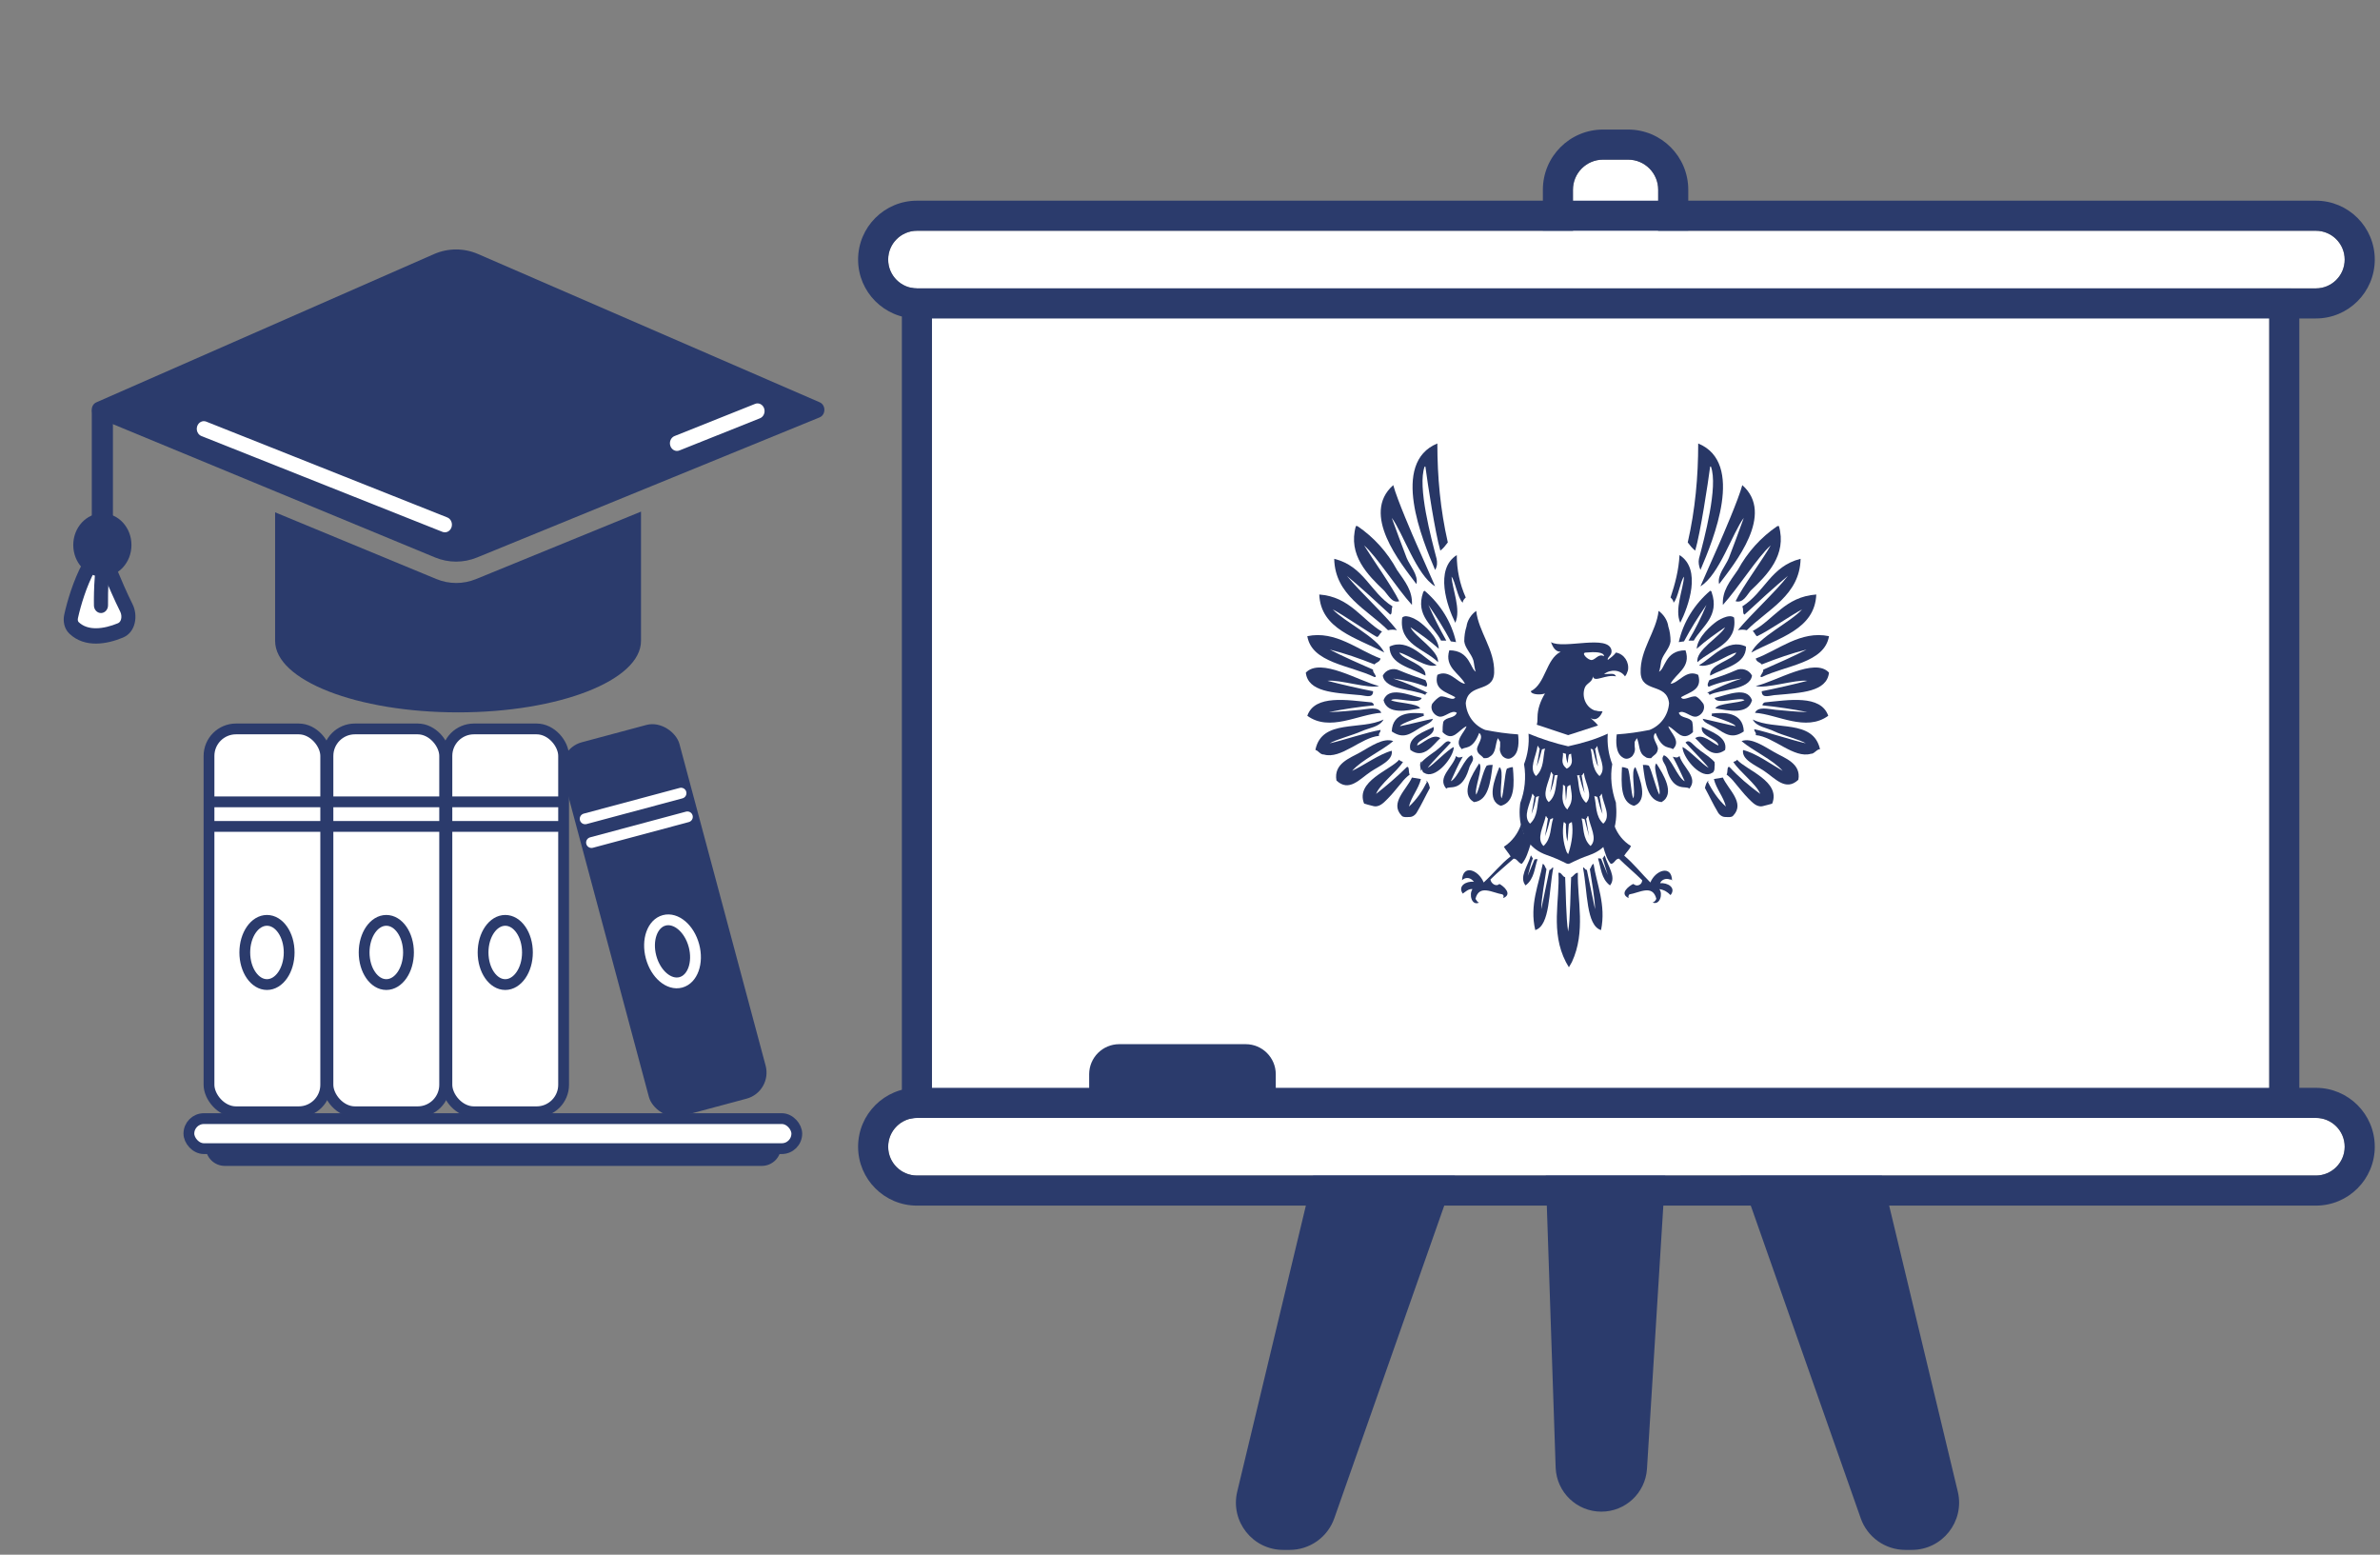 <svg width="441" height="288" viewBox="0 0 441 288" fill="none" xmlns="http://www.w3.org/2000/svg">
<rect x="0" y="0" width="441" height="288" fill="#808080" stroke="none"/>
<path fill-rule="evenodd" clip-rule="evenodd" d="M118.775 94.775L88.211 107.271C85.831 108.245 83.207 108.239 80.83 107.256L50.976 94.908L50.976 118.653C50.976 118.675 50.976 118.697 50.976 118.72C50.976 126.035 66.153 131.965 84.875 131.965C103.597 131.965 118.775 126.035 118.775 118.72C118.775 118.712 118.775 118.705 118.775 118.697C118.775 118.683 118.775 118.668 118.775 118.653V94.775Z" fill="#2B3B6C"/>
<path d="M23.42 112.62C22.4 110.581 21.246 107.933 20.27 105.578C19.51 103.745 17.347 103.341 16.416 105.078C14.786 108.121 13.711 111.751 13.177 114.17C13.007 114.938 13.156 115.771 13.699 116.296C15.999 118.523 19.55 117.927 22.308 116.788C23.788 116.177 24.177 114.133 23.42 112.62Z" fill="white"/>
<path fill-rule="evenodd" clip-rule="evenodd" d="M18.229 105.397C18.52 105.441 18.878 105.675 19.08 106.163C20.061 108.528 21.23 111.215 22.273 113.3C22.494 113.741 22.542 114.258 22.44 114.68C22.342 115.084 22.131 115.34 21.845 115.458C20.554 115.991 19.136 116.371 17.821 116.382C16.515 116.394 15.404 116.044 14.566 115.234C14.473 115.143 14.358 114.9 14.446 114.502C14.964 112.16 16.001 108.675 17.544 105.795C17.731 105.446 17.977 105.36 18.229 105.397ZM18.585 102.58C17.333 102.392 16.032 102.973 15.288 104.362L16.416 105.078M18.585 102.58C19.799 102.763 20.902 103.647 21.46 104.993ZM15.288 104.362C13.571 107.566 12.459 111.341 11.907 113.837C11.655 114.976 11.84 116.399 12.831 117.359C14.294 118.775 16.108 119.241 17.842 119.226C19.567 119.211 21.304 118.723 22.771 118.117C25.222 117.105 25.573 113.953 24.567 111.94C23.57 109.948 22.432 107.337 21.46 104.993" fill="#2B3B6C"/>
<path fill-rule="evenodd" clip-rule="evenodd" d="M20.564 101.819C20.006 101.321 19.183 101.411 18.727 102.019C18.279 102.615 18.049 103.49 17.904 104.219C17.745 105.023 17.636 105.963 17.56 106.908C17.409 108.803 17.383 110.853 17.405 112.169C17.418 112.954 18.013 113.579 18.734 113.565C19.455 113.55 20.029 112.902 20.016 112.117C19.995 110.871 20.02 108.924 20.162 107.155C20.233 106.268 20.331 105.459 20.457 104.818C20.521 104.498 20.587 104.245 20.65 104.058C20.711 103.88 20.751 103.816 20.75 103.816C20.75 103.816 20.75 103.817 20.748 103.819C21.204 103.212 21.122 102.316 20.564 101.819Z" fill="#2B3B6C"/>
<path fill-rule="evenodd" clip-rule="evenodd" d="M18.967 74.372C17.885 74.372 17.008 75.327 17.008 76.505V100.124C17.008 101.302 17.885 102.257 18.967 102.257C20.049 102.257 20.926 101.302 20.926 100.124V76.505C20.926 75.327 20.049 74.372 18.967 74.372Z" fill="#2B3B6C"/>
<path d="M13.576 100.963C13.576 104.205 15.99 106.833 18.967 106.833C21.944 106.833 24.358 104.205 24.358 100.963C24.358 97.721 21.944 95.093 18.967 95.093C15.99 95.093 13.576 97.721 13.576 100.963Z" fill="#2B3B6C"/>
<path d="M88.593 47.064L151.885 74.525C153.054 75.033 153.038 76.842 151.859 77.324L88.386 103.275C85.874 104.302 83.104 104.296 80.596 103.259L17.887 77.322C16.715 76.837 16.698 75.038 17.861 74.528L80.39 47.081C83.02 45.927 85.958 45.921 88.593 47.064Z" fill="#2B3B6C"/>
<path fill-rule="evenodd" clip-rule="evenodd" d="M36.542 78.953C36.295 79.691 36.644 80.507 37.321 80.776L81.987 98.526C82.664 98.795 83.414 98.415 83.661 97.678C83.908 96.94 83.56 96.124 82.882 95.855L38.216 78.105C37.539 77.836 36.789 78.216 36.542 78.953Z" fill="white"/>
<path fill-rule="evenodd" clip-rule="evenodd" d="M141.592 75.661C141.344 74.924 140.594 74.545 139.917 74.816L124.989 80.778C124.312 81.049 123.964 81.866 124.213 82.603C124.461 83.34 125.211 83.719 125.888 83.448L140.816 77.486C141.493 77.215 141.841 76.398 141.592 75.661Z" fill="white"/>
<path d="M38.099 212.42H144.717V212.42C144.717 214.387 143.122 215.982 141.154 215.982H41.661C39.694 215.982 38.099 214.387 38.099 212.42V212.42Z" fill="#2B3B6C"/>
<rect x="35" y="207.222" width="112.641" height="5.562" rx="2.781" fill="white" stroke="#2B3B6C" stroke-width="2"/>
<rect x="38.727" y="135.033" width="21.626" height="70.921" rx="5" fill="white" stroke="#2B3B6C" stroke-width="2" stroke-linecap="round" stroke-linejoin="round"/>
<rect x="60.767" y="135.033" width="21.626" height="70.921" rx="5" fill="white" stroke="#2B3B6C" stroke-width="2" stroke-linecap="round" stroke-linejoin="round"/>
<ellipse cx="49.469" cy="176.442" rx="4.111" ry="5.947" stroke="#2B3B6C" stroke-width="2"/>
<ellipse cx="71.581" cy="176.442" rx="4.111" ry="5.947" stroke="#2B3B6C" stroke-width="2"/>
<path d="M39.149 148.541H59.615" stroke="#2B3B6C" stroke-width="2" stroke-linecap="round" stroke-linejoin="round"/>
<path d="M39.149 153.089H59.615" stroke="#2B3B6C" stroke-width="2" stroke-linecap="round" stroke-linejoin="round"/>
<path d="M61.347 148.541H81.814" stroke="#2B3B6C" stroke-width="2" stroke-linecap="round" stroke-linejoin="round"/>
<path d="M61.347 153.089H81.814" stroke="#2B3B6C" stroke-width="2" stroke-linecap="round" stroke-linejoin="round"/>
<rect x="82.808" y="135.033" width="21.626" height="70.921" rx="5" fill="white" stroke="#2B3B6C" stroke-width="2" stroke-linecap="round" stroke-linejoin="round"/>
<ellipse cx="93.621" cy="176.442" rx="4.111" ry="5.947" stroke="#2B3B6C" stroke-width="2"/>
<path d="M82.969 148.541H103.435" stroke="#2B3B6C" stroke-width="2" stroke-linecap="round" stroke-linejoin="round"/>
<path d="M82.967 153.089H103.434" stroke="#2B3B6C" stroke-width="2" stroke-linecap="round" stroke-linejoin="round"/>
<rect x="102.979" y="138.795" width="22.391" height="71.676" rx="5" transform="rotate(-15 102.979 138.795)" fill="#2B3B6C"/>
<ellipse cx="124.612" cy="176.238" rx="4.111" ry="5.947" transform="rotate(-15 124.612 176.238)" fill="#2B3B6C" stroke="white" stroke-width="2"/>
<path d="M108.426 151.689L126.193 146.929" stroke="white" stroke-width="2" stroke-linecap="round" stroke-linejoin="round"/>
<path d="M109.603 156.082L127.37 151.321" stroke="white" stroke-width="2" stroke-linecap="round" stroke-linejoin="round"/>
<path d="M291.459 35.147C291.459 32.069 293.954 29.573 297.032 29.573H301.68C304.758 29.573 307.253 32.069 307.253 35.147V81.626C307.253 84.704 304.758 87.2 301.68 87.2H297.032C293.954 87.2 291.459 84.704 291.459 81.626V35.147Z" fill="white"/>
<path fill-rule="evenodd" clip-rule="evenodd" d="M297.032 24H301.68C307.836 24 312.826 28.991 312.826 35.147V81.626C312.826 87.783 307.836 92.773 301.68 92.773H297.032C290.876 92.773 285.886 87.783 285.886 81.626V35.147C285.886 28.991 290.876 24 297.032 24ZM297.032 29.573C293.954 29.573 291.459 32.069 291.459 35.147V81.626C291.459 84.704 293.954 87.2 297.032 87.2H301.68C304.758 87.2 307.253 84.704 307.253 81.626V35.147C307.253 32.069 304.758 29.573 301.68 29.573H297.032Z" fill="#2B3B6C"/>
<path d="M336.002 164.818L362.782 276.374C364.058 281.866 359.888 287.116 354.249 287.116H353.048C349.327 287.116 346.012 284.765 344.781 281.252L305.543 169.697C303.547 164.001 307.775 158.04 313.81 158.04H327.469C331.543 158.04 335.08 160.849 336.002 164.818Z" fill="#2B3B6C"/>
<path d="M256.018 164.818L229.237 276.374C227.962 281.866 232.132 287.116 237.77 287.116H238.971C242.693 287.116 246.008 284.765 247.239 281.252L286.477 169.697C288.472 164.001 284.245 158.04 278.209 158.04H264.551C260.476 158.04 256.94 160.849 256.018 164.818Z" fill="#2B3B6C"/>
<path d="M284.535 161.727L288.256 271.939C288.46 276.466 292.189 280.031 296.72 280.031C301.179 280.031 304.874 276.576 305.174 272.128L312.019 161.974C312.449 155.591 307.388 150.178 300.991 150.178H295.577C289.278 150.178 284.253 155.434 284.535 161.727Z" fill="#2B3B6C"/>
<path d="M172.684 58.993C172.684 55.915 175.179 53.42 178.258 53.42H414.905C417.983 53.42 420.478 55.915 420.478 58.993V201.517C420.478 204.595 417.983 207.091 414.905 207.091H178.258C175.179 207.091 172.684 204.595 172.684 201.517V58.993Z" fill="white"/>
<path fill-rule="evenodd" clip-rule="evenodd" d="M178.258 47.847H414.905C421.061 47.847 426.051 52.837 426.051 58.993V201.517C426.051 207.673 421.061 212.664 414.905 212.664H178.258C172.101 212.664 167.111 207.673 167.111 201.517V58.993C167.111 52.837 172.101 47.847 178.258 47.847ZM178.258 53.42C175.18 53.42 172.684 55.915 172.684 58.993V201.517C172.684 204.595 175.18 207.091 178.258 207.091H414.905C417.983 207.091 420.478 204.595 420.478 201.517V58.993C420.478 55.915 417.983 53.42 414.905 53.42H178.258Z" fill="#2B3B6C"/>
<path d="M201.817 199.004C201.817 195.926 204.312 193.431 207.39 193.431H230.82C233.898 193.431 236.393 195.926 236.393 199.004V201.517C236.393 204.595 233.898 207.09 230.82 207.09H207.39C204.312 207.09 201.817 204.595 201.817 201.517V199.004Z" fill="#2B3B6C"/>
<path d="M164.573 48.086C164.573 45.139 166.962 42.75 169.909 42.75H429.122C432.068 42.75 434.457 45.139 434.457 48.086V48.086C434.457 51.033 432.068 53.422 429.122 53.422H169.909C166.962 53.422 164.573 51.033 164.573 48.086V48.086Z" fill="white"/>
<path fill-rule="evenodd" clip-rule="evenodd" d="M169.909 37.177H429.122C435.146 37.177 440.031 42.061 440.031 48.086C440.031 54.111 435.146 58.995 429.122 58.995H169.909C163.884 58.995 159 54.111 159 48.086C159 42.061 163.884 37.177 169.909 37.177ZM169.909 42.75C166.962 42.75 164.573 45.139 164.573 48.086C164.573 51.033 166.962 53.422 169.909 53.422H429.122C432.068 53.422 434.457 51.033 434.457 48.086C434.457 45.139 432.068 42.75 429.122 42.75H169.909Z" fill="#2B3B6C"/>
<path d="M164.573 212.429C164.573 209.482 166.962 207.093 169.909 207.093H429.122C432.068 207.093 434.457 209.482 434.457 212.429V212.429C434.457 215.375 432.068 217.764 429.122 217.764H169.909C166.962 217.764 164.573 215.375 164.573 212.429V212.429Z" fill="white"/>
<path fill-rule="evenodd" clip-rule="evenodd" d="M169.909 201.52H429.122C435.146 201.52 440.031 206.404 440.031 212.429C440.031 218.454 435.146 223.338 429.122 223.338H169.909C163.884 223.338 159 218.454 159 212.429C159 206.404 163.884 201.52 169.909 201.52ZM169.909 207.093C166.962 207.093 164.573 209.482 164.573 212.429C164.573 215.376 166.962 217.764 169.909 217.764H429.122C432.068 217.764 434.457 215.376 434.457 212.429C434.457 209.482 432.068 207.093 429.122 207.093H169.909Z" fill="#2B3B6C"/>
<g clip-path="url(#clip0)">
<path fill-rule="evenodd" clip-rule="evenodd" d="M264.117 86.425C264.533 89.596 265.918 98.693 266.887 102.001C267.441 101.587 267.857 101.036 268.272 100.484C266.887 94.42 266.333 88.355 266.333 82.152C257.608 85.736 263.563 100.071 265.918 105.584C266.333 104.895 266.333 104.206 266.195 103.517C265.225 99.795 262.594 90.147 263.979 86.425" fill="#283766"/>
<path fill-rule="evenodd" clip-rule="evenodd" d="M259.27 111.371C258.024 108.752 254.285 103.514 252.761 101.033C255.116 103.1 258.855 109.027 261.625 112.06C261.763 109.441 260.378 107.787 258.855 105.581C257.054 102.273 254.562 99.517 251.515 97.449H251.238C249.714 102.825 253.454 106.546 256.5 109.441C257.331 110.406 258.024 111.784 259.27 111.371Z" fill="#283766"/>
<path fill-rule="evenodd" clip-rule="evenodd" d="M269.934 102.827C265.779 105.446 268.134 112.338 269.657 115.37C270.765 112.889 269.103 109.168 268.965 106.824C269.657 107.651 270.073 110.822 271.042 111.649C271.042 111.235 271.319 110.959 271.596 110.684C270.488 108.203 269.934 105.584 269.934 102.827Z" fill="#283766"/>
<path fill-rule="evenodd" clip-rule="evenodd" d="M249.576 106.687C251.792 108.479 255.531 111.925 257.608 113.854C258.024 113.716 257.747 112.889 258.024 112.338C253.869 109.719 252.761 104.895 247.222 103.517C247.36 110.271 253.315 112.889 257.193 116.749C257.747 116.611 258.301 116.611 258.855 116.749C256.5 113.716 252.069 109.719 249.576 106.687Z" fill="#283766"/>
<path fill-rule="evenodd" clip-rule="evenodd" d="M244.452 110.131C244.729 116.609 251.376 118.125 256.5 120.882C255.116 117.987 249.16 115.231 246.945 112.888C249.022 113.99 253.177 116.885 255.116 117.987C255.531 117.987 255.531 117.436 256.085 117.023C252.346 114.817 250.13 110.544 244.452 110.131Z" fill="#283766"/>
<path fill-rule="evenodd" clip-rule="evenodd" d="M257.47 119.781C257.47 123.089 261.348 123.64 264.118 125.156C264.395 123.089 259.963 122.262 259.27 120.883C261.071 121.297 264.395 123.916 266.195 123.226C263.841 121.986 260.932 118.127 257.47 119.781Z" fill="#283766"/>
<path fill-rule="evenodd" clip-rule="evenodd" d="M242.236 117.85C243.067 122.812 250.13 123.225 254.7 125.43C255.393 125.43 254.285 124.603 254.423 124.052C252.207 123.087 248.468 121.433 246.391 120.331C249.161 121.02 251.93 121.985 254.7 123.087C254.977 122.674 255.67 122.674 255.808 121.985C251.653 120.468 247.499 116.747 242.236 117.85Z" fill="#283766"/>
<path fill-rule="evenodd" clip-rule="evenodd" d="M259.27 124.189C258.162 123.638 256.777 124.052 256.224 125.154C256.639 127.911 262.04 127.635 264.118 128.738C264.118 128.6 264.256 128.324 264.533 128.324C262.456 127.36 260.378 126.395 258.162 125.706C260.24 125.981 262.179 126.395 264.256 127.222C264.671 126.946 264.256 126.257 264.118 125.981C262.456 125.43 260.932 124.879 259.27 124.189Z" fill="#283766"/>
<path fill-rule="evenodd" clip-rule="evenodd" d="M241.959 124.604C242.374 128.188 247.083 128.325 251.653 128.739C252.761 128.739 254.423 129.566 254.423 128.05C252.207 127.636 248.053 126.671 245.975 126.12C248.191 125.844 253.592 127.636 255.531 127.085C251.93 126.258 244.729 121.709 241.959 124.604Z" fill="#283766"/>
<path fill-rule="evenodd" clip-rule="evenodd" d="M256.362 129.704C257.055 132.46 260.794 131.633 263.148 131.22C262.733 130.255 258.716 130.255 257.747 129.704C258.578 129.014 263.01 130.668 263.425 129.29C260.932 128.739 257.331 127.085 256.362 129.704Z" fill="#283766"/>
<path fill-rule="evenodd" clip-rule="evenodd" d="M242.236 132.597C246.391 135.63 251.653 132.322 255.947 132.046C255.393 130.806 253.454 131.357 252.069 131.495C250.684 131.633 247.637 131.908 246.252 131.908C249.022 131.357 251.792 130.943 254.562 130.668C254.562 130.392 254.423 130.254 254.146 130.116C249.714 129.703 243.621 128.6 242.236 132.597Z" fill="#283766"/>
<path fill-rule="evenodd" clip-rule="evenodd" d="M257.885 135.495C260.101 137.011 261.348 135.908 263.148 134.806C264.117 134.254 265.364 133.841 265.502 133.152C264.117 133.427 260.794 134.254 259.409 134.53C259.547 133.979 263.148 132.876 263.84 132.6C263.84 132.325 263.702 132.325 263.84 132.187C261.486 131.911 258.024 131.911 257.885 135.495Z" fill="#283766"/>
<path fill-rule="evenodd" clip-rule="evenodd" d="M250.545 142.799C252.346 140.732 256.085 139.078 258.162 137.286C256.362 136.597 254.008 138.251 252.069 139.353C250.13 140.456 247.083 141.421 247.637 144.591C249.991 146.796 251.93 144.315 254.008 142.937C255.67 141.834 258.162 140.87 257.885 139.078C255.67 139.629 252.623 141.834 250.545 142.799Z" fill="#283766"/>
<path fill-rule="evenodd" clip-rule="evenodd" d="M276.582 141.697C276.166 141.697 275.889 141.697 275.474 141.834C274.781 142.799 274.089 146.245 273.535 147.21C273.119 146.107 274.92 142.11 274.089 141.421C272.842 143.351 270.488 147.072 273.119 148.588C275.751 148.313 276.166 145.005 276.582 141.697Z" fill="#283766"/>
<path fill-rule="evenodd" clip-rule="evenodd" d="M280.321 142.11C279.906 142.11 279.629 142.248 279.213 142.386C278.798 143.351 278.659 146.797 278.244 147.899C277.69 146.935 278.798 142.662 277.828 142.11C276.997 144.178 275.335 148.313 278.105 149.278C280.736 148.589 280.598 145.281 280.321 142.11Z" fill="#283766"/>
<path fill-rule="evenodd" clip-rule="evenodd" d="M254.977 147.072C255.67 145.28 258.855 142.937 259.963 141.145C259.686 141.007 259.409 141.007 259.27 140.731C257.608 142.661 251.099 144.729 252.761 148.864C253.177 149.002 253.731 149.139 254.285 149.277C255.531 149.691 256.362 148.726 257.193 147.899C258.024 147.072 258.855 145.969 259.686 145.004C260.101 144.453 260.655 143.902 261.209 143.488C260.932 143.075 261.209 141.834 260.655 142.11C258.855 143.902 256.916 145.556 254.977 147.072Z" fill="#283766"/>
<path fill-rule="evenodd" clip-rule="evenodd" d="M263.425 141.007C262.871 141.42 263.287 142.385 263.287 142.799C263.84 142.385 263.425 141.558 263.425 141.007Z" fill="#283766"/>
<path fill-rule="evenodd" clip-rule="evenodd" d="M264.395 144.866C263.564 146.52 262.456 148.174 261.071 149.415C261.486 147.623 262.871 146.107 263.287 144.315L261.625 144.039C260.655 146.244 257.47 148.725 259.686 151.069C259.963 151.482 260.794 151.344 261.209 151.344C261.763 151.344 262.317 150.931 262.594 150.379C263.425 149.001 264.118 147.485 264.948 145.969C264.81 145.417 264.671 144.866 264.256 144.59" fill="#283766"/>
<path fill-rule="evenodd" clip-rule="evenodd" d="M258.162 89.869C252.069 95.245 259.547 104.342 262.456 108.201C262.871 106.547 261.209 104.755 260.655 103.377C260.101 101.999 258.439 97.45 257.885 95.934C259.963 98.691 262.456 106.547 265.918 108.615C264.81 106.134 263.702 103.515 262.456 100.758C261.902 99.518 258.855 92.488 258.162 89.869Z" fill="#283766"/>
<path fill-rule="evenodd" clip-rule="evenodd" d="M261.348 116.195C263.148 117.435 264.948 118.676 266.61 120.192C266.472 117.987 263.84 115.781 262.871 115.092C262.871 115.092 260.655 113.576 259.824 114.403C259.132 119.365 263.979 120.192 266.472 122.673C266.61 120.468 262.179 117.987 261.348 116.195Z" fill="#283766"/>
<path fill-rule="evenodd" clip-rule="evenodd" d="M261.348 138.94C263.84 140.732 265.502 137.975 266.887 136.735C265.502 135.77 263.702 137.699 262.594 138.113C262.594 136.872 266.056 136.459 265.641 134.667C264.117 135.494 260.655 136.459 261.348 138.94Z" fill="#283766"/>
<path fill-rule="evenodd" clip-rule="evenodd" d="M272.15 142.524C272.427 141.284 273.396 140.87 272.704 139.905C271.319 140.319 270.211 144.04 268.826 144.73C269.519 143.213 270.211 141.559 271.042 140.181C270.488 140.319 270.211 140.457 269.796 140.043C269.242 142.111 266.195 144.04 267.995 146.108C268.411 145.419 270.765 146.935 272.15 142.524Z" fill="#283766"/>
<path fill-rule="evenodd" clip-rule="evenodd" d="M243.759 138.801C245.006 133.149 252.207 135.355 256.362 133.287C255.669 134.665 253.731 134.803 252.207 135.492C250.684 136.182 247.499 137.009 246.391 137.698C248.883 137.147 253.315 135.63 255.808 135.217C255.808 135.768 255.393 135.768 255.531 136.319C252.207 136.595 248.468 140.73 245.283 139.765H245.144C244.452 139.628 244.313 139.076 243.759 138.938" fill="#283766"/>
<path fill-rule="evenodd" clip-rule="evenodd" d="M266.056 139.076L266.887 138.386C267.58 137.835 268.134 136.87 268.826 137.559C267.995 138.524 265.364 141.143 264.533 142.246C265.641 141.694 268.134 138.938 269.38 138.386C269.38 140.178 266.333 144.038 264.256 143.349L263.702 143.073L263.564 142.797C263.425 142.246 263.425 141.832 263.425 141.281C263.425 140.867 266.056 139.076 266.056 139.076Z" fill="#283766"/>
<path fill-rule="evenodd" clip-rule="evenodd" d="M263.702 109.717C263.702 109.579 263.979 109.441 263.979 109.441C266.887 111.922 268.965 115.23 269.796 118.952L268.826 118.814C267.58 116.471 266.195 114.266 264.671 112.06C265.641 114.266 266.749 116.471 267.995 118.676H267.026C265.641 115.92 262.179 114.128 263.702 109.717Z" fill="#283766"/>
<path fill-rule="evenodd" clip-rule="evenodd" d="M266.887 129.015C267.995 128.877 269.242 129.98 269.657 129.153C267.995 128.188 265.641 127.775 266.333 125.018C268.549 123.915 270.073 126.534 271.458 126.672C270.488 124.742 267.58 123.64 268.549 120.469C272.427 120.469 272.427 124.053 273.535 124.467C273.258 124.467 273.119 122.537 272.981 122.261C272.565 121.021 271.458 120.056 271.319 118.815C271.319 117.85 271.458 116.886 271.735 116.059C271.873 114.956 272.565 113.853 273.535 113.164C273.95 117.023 276.997 120.332 276.859 124.604C276.72 128.464 272.012 126.396 271.596 130.256C271.735 132.461 273.119 134.391 275.197 135.218C277.274 135.631 279.213 135.907 281.29 136.045C281.429 137.147 281.567 139.491 280.183 140.318C279.629 140.731 278.936 140.593 278.382 140.042C277.967 139.491 277.828 138.939 277.967 138.25C277.967 137.974 277.967 137.699 277.967 137.423C277.828 137.147 277.69 137.01 277.551 136.734C276.997 137.974 277.274 139.491 276.028 140.18C275.751 140.455 275.335 140.455 274.92 140.455C274.366 139.766 273.812 139.766 273.673 138.801C273.673 137.974 275.058 136.596 274.089 135.769C272.842 139.077 271.319 138.25 270.904 138.801C269.242 137.285 271.458 135.631 271.735 134.529C270.211 135.218 269.242 137.561 267.303 135.631C267.303 134.942 267.303 134.391 267.441 133.702C267.995 132.737 269.519 133.15 269.934 132.048C268.965 131.358 267.718 133.012 266.61 132.737C265.641 132.461 264.948 131.358 265.364 130.393C265.779 129.842 266.333 129.291 266.887 129.015Z" fill="#283766"/>
<path fill-rule="evenodd" clip-rule="evenodd" d="M316.883 86.425C316.467 89.596 315.082 98.693 314.113 102.001C313.559 101.587 313.143 101.036 312.728 100.484C314.113 94.42 314.667 88.355 314.667 82.152C323.392 85.736 317.437 100.071 315.082 105.584C314.805 104.895 314.667 104.206 314.805 103.517C315.775 99.795 318.406 90.147 317.021 86.425" fill="#283766"/>
<path fill-rule="evenodd" clip-rule="evenodd" d="M321.591 111.371C322.838 108.752 326.716 103.514 328.1 101.033C325.746 103.1 322.007 109.027 319.237 112.06C319.099 109.441 320.483 107.787 322.007 105.581C323.807 102.273 326.3 99.517 329.347 97.449H329.624C331.147 102.825 327.408 106.546 324.361 109.441C323.669 110.268 322.976 111.784 321.591 111.371Z" fill="#283766"/>
<path fill-rule="evenodd" clip-rule="evenodd" d="M311.204 102.827C315.359 105.446 312.866 112.338 311.343 115.37C310.235 112.889 311.897 109.168 312.035 106.824C311.343 107.651 310.927 110.822 310.096 111.649C310.096 111.235 309.819 110.959 309.542 110.684C310.373 108.203 311.066 105.584 311.204 102.827Z" fill="#283766"/>
<path fill-rule="evenodd" clip-rule="evenodd" d="M331.285 106.687C329.07 108.479 325.33 111.925 323.253 113.854C322.838 113.716 323.115 112.889 322.838 112.338C326.992 109.719 328.1 104.895 333.64 103.517C333.501 110.271 327.546 112.889 323.668 116.749C323.115 116.611 322.561 116.611 322.007 116.749C324.499 113.716 328.931 109.719 331.285 106.687Z" fill="#283766"/>
<path fill-rule="evenodd" clip-rule="evenodd" d="M336.548 110.131C336.271 116.609 329.624 118.125 324.5 120.882C325.884 117.987 331.84 115.231 333.917 112.888C331.84 113.99 327.685 116.885 325.607 117.85C325.33 117.85 325.192 117.298 324.776 116.885C328.654 114.817 330.732 110.544 336.548 110.131Z" fill="#283766"/>
<path fill-rule="evenodd" clip-rule="evenodd" d="M323.53 119.781C323.53 123.089 319.652 123.64 316.883 125.156C316.606 123.089 321.176 122.262 321.73 120.883C319.929 121.297 316.606 123.916 314.805 123.226C317.16 121.986 320.068 118.127 323.53 119.781Z" fill="#283766"/>
<path fill-rule="evenodd" clip-rule="evenodd" d="M338.903 117.85C338.072 122.812 331.009 123.225 326.438 125.43C325.746 125.43 326.854 124.603 326.715 124.052C328.931 123.087 332.67 121.433 334.748 120.331C331.978 121.02 329.208 121.985 326.438 123.087C326.161 122.674 325.469 122.674 325.33 121.985C329.485 120.468 333.64 116.747 338.903 117.85Z" fill="#283766"/>
<path fill-rule="evenodd" clip-rule="evenodd" d="M282.675 164.024C281.429 162.508 283.091 160.44 283.645 158.51C283.783 158.373 283.783 158.924 284.06 158.924C283.645 159.889 283.368 161.267 283.091 162.232C283.506 161.267 283.922 160.164 284.337 159.2C284.614 159.2 284.753 159.062 284.891 159.2C284.337 160.716 284.337 162.783 282.675 164.024Z" fill="#283766"/>
<path fill-rule="evenodd" clip-rule="evenodd" d="M284.476 172.296C287.245 171.469 286.968 165.128 287.799 160.855C287.799 160.304 287.384 161.269 287.107 161.131C286.691 163.199 285.999 166.507 285.583 168.436C285.583 166.644 286.276 162.785 286.553 160.993C286.276 160.718 286.276 160.166 285.86 160.028C285.168 163.75 283.368 167.609 284.476 172.296Z" fill="#283766"/>
<path fill-rule="evenodd" clip-rule="evenodd" d="M298.325 164.024C299.571 162.508 297.909 160.44 297.355 158.51C297.217 158.373 297.217 158.924 296.94 158.924C297.217 159.751 297.632 161.267 297.909 162.094C297.494 161.129 297.078 160.027 296.663 159.062C296.386 159.062 296.247 158.924 296.109 159.062C296.663 160.716 296.663 162.783 298.325 164.024Z" fill="#283766"/>
<path fill-rule="evenodd" clip-rule="evenodd" d="M296.663 172.296C293.893 171.469 294.17 165.128 293.339 160.855C293.339 160.304 293.755 161.269 294.032 161.131C294.447 163.199 295.139 166.507 295.555 168.436C295.555 166.644 294.863 162.785 294.586 160.993C294.863 160.718 294.863 160.166 295.278 160.028C295.832 163.75 297.632 167.609 296.663 172.296Z" fill="#283766"/>
<path fill-rule="evenodd" clip-rule="evenodd" d="M321.591 124.189C322.699 123.638 324.084 124.052 324.638 125.154C324.223 127.911 318.821 127.635 316.744 128.738C316.744 128.6 316.606 128.324 316.329 128.324C318.406 127.36 320.483 126.395 322.699 125.706C320.622 125.981 318.544 126.395 316.606 127.222C316.19 126.946 316.606 126.257 316.744 125.981C318.406 125.43 320.068 124.879 321.591 124.189Z" fill="#283766"/>
<path fill-rule="evenodd" clip-rule="evenodd" d="M338.903 124.604C338.487 128.188 333.778 128.325 329.208 128.739C328.1 128.739 326.438 129.566 326.438 128.05C328.654 127.636 332.809 126.671 334.886 126.12C332.67 125.844 327.269 127.636 325.33 127.085C329.07 126.258 336.271 121.709 338.903 124.604Z" fill="#283766"/>
<path fill-rule="evenodd" clip-rule="evenodd" d="M324.638 129.704C323.946 132.46 320.206 131.633 317.852 131.22C318.267 130.255 322.284 130.255 323.253 129.704C322.422 129.014 317.99 130.668 317.714 129.29C320.068 128.739 323.669 127.085 324.638 129.704Z" fill="#283766"/>
<path fill-rule="evenodd" clip-rule="evenodd" d="M338.764 132.597C334.609 135.63 329.347 132.322 325.192 132.046C325.746 130.806 327.685 131.357 329.07 131.495C330.455 131.633 333.501 131.908 334.886 131.908C332.116 131.357 329.347 130.943 326.577 130.668C326.577 130.392 326.715 130.254 326.992 130.116C331.285 129.703 337.379 128.6 338.764 132.597Z" fill="#283766"/>
<path fill-rule="evenodd" clip-rule="evenodd" d="M323.115 135.495C320.899 137.011 319.652 135.908 317.852 134.806C316.882 134.254 315.636 133.841 315.498 133.152C316.882 133.427 320.206 134.254 321.591 134.53C321.453 133.979 317.852 132.876 317.159 132.6C317.159 132.325 317.298 132.325 317.159 132.187C319.514 131.911 322.976 131.911 323.115 135.495Z" fill="#283766"/>
<path fill-rule="evenodd" clip-rule="evenodd" d="M330.316 142.799C328.516 140.732 324.776 139.078 322.699 137.286C324.499 136.597 326.854 138.251 328.793 139.353C330.732 140.456 333.778 141.421 333.224 144.453C330.87 146.659 328.931 144.178 326.854 142.799C325.192 141.697 322.699 140.732 322.976 138.94C325.33 139.491 328.377 141.697 330.316 142.799Z" fill="#283766"/>
<path fill-rule="evenodd" clip-rule="evenodd" d="M304.418 141.697C304.834 141.697 305.111 141.697 305.526 141.834C306.08 142.799 306.911 146.245 307.465 147.21C307.881 146.107 306.08 142.11 306.911 141.421C308.158 143.351 310.512 147.072 307.881 148.588C305.249 148.313 304.834 145.005 304.418 141.697Z" fill="#283766"/>
<path fill-rule="evenodd" clip-rule="evenodd" d="M300.541 142.11C300.956 142.11 301.233 142.248 301.649 142.386C302.064 143.351 302.202 146.797 302.618 147.899C303.172 146.935 302.064 142.662 303.033 142.11C303.864 144.178 305.526 148.313 302.756 149.278C300.264 148.589 300.402 145.281 300.541 142.11Z" fill="#283766"/>
<path fill-rule="evenodd" clip-rule="evenodd" d="M326.161 147.072C325.469 145.28 322.284 142.937 321.176 141.145C321.453 141.007 321.73 141.007 321.868 140.731C323.53 142.661 330.039 144.729 328.377 148.864C327.962 149.002 327.408 149.139 326.854 149.277C325.607 149.691 324.777 148.726 323.946 147.899C323.115 147.072 322.284 145.969 321.453 145.004C321.037 144.453 320.483 143.902 319.929 143.488C320.206 143.075 319.929 141.834 320.483 142.11C322.145 143.902 324.084 145.556 326.161 147.072Z" fill="#283766"/>
<path fill-rule="evenodd" clip-rule="evenodd" d="M317.437 141.007C317.991 141.42 317.575 142.385 317.575 142.799C317.021 142.385 317.575 141.558 317.437 141.007Z" fill="#283766"/>
<path fill-rule="evenodd" clip-rule="evenodd" d="M316.467 144.866C317.298 146.52 318.406 148.174 319.791 149.415C319.375 147.623 317.99 146.107 317.575 144.315L319.237 144.039C320.206 146.244 323.392 148.725 321.176 151.069C320.899 151.482 320.068 151.344 319.652 151.344C319.098 151.344 318.544 150.931 318.267 150.379C317.436 149.001 316.744 147.485 315.913 145.969C316.052 145.417 316.19 144.866 316.606 144.59" fill="#283766"/>
<path fill-rule="evenodd" clip-rule="evenodd" d="M322.838 89.869C328.931 95.245 321.453 104.342 318.544 108.201C318.129 106.547 319.791 104.755 320.345 103.377C320.899 101.999 322.561 97.45 323.115 95.934C321.037 98.691 318.544 106.547 315.082 108.615C316.19 106.134 317.298 103.515 318.544 100.758C319.098 99.518 322.145 92.488 322.838 89.869Z" fill="#283766"/>
<path fill-rule="evenodd" clip-rule="evenodd" d="M319.652 116.195C317.852 117.435 316.052 118.676 314.39 120.192C314.528 117.987 317.159 115.781 318.129 115.092C318.129 115.092 320.345 113.576 321.314 114.403C322.007 119.365 317.159 120.192 314.528 122.673C314.113 120.468 318.683 117.987 319.652 116.195Z" fill="#283766"/>
<path fill-rule="evenodd" clip-rule="evenodd" d="M319.652 138.94C317.16 140.732 315.498 137.975 314.113 136.735C315.498 135.77 317.298 137.699 318.406 138.113C318.406 136.872 314.944 136.459 315.359 134.667C316.883 135.494 320.206 136.459 319.652 138.94Z" fill="#283766"/>
<path fill-rule="evenodd" clip-rule="evenodd" d="M308.85 142.524C308.573 141.284 307.604 140.87 308.296 139.905C309.681 140.319 310.789 144.04 312.174 144.73C311.481 143.213 310.789 141.697 309.958 140.181C310.512 140.319 310.789 140.457 311.204 140.043C311.758 142.111 314.805 144.04 313.005 146.108C312.589 145.419 310.096 146.935 308.85 142.524Z" fill="#283766"/>
<path fill-rule="evenodd" clip-rule="evenodd" d="M337.241 138.801C335.994 133.149 328.793 135.355 324.776 133.287C325.469 134.665 327.408 134.803 328.793 135.492C330.178 136.182 333.501 137.009 334.609 137.698C332.117 137.146 327.546 135.63 325.053 135.079C325.053 135.63 325.469 135.63 325.33 136.182C328.654 136.457 332.393 140.592 335.579 139.628H335.717C336.271 139.49 336.548 138.938 337.102 138.801" fill="#283766"/>
<path fill-rule="evenodd" clip-rule="evenodd" d="M315.082 139.076C314.805 138.8 314.528 138.662 314.251 138.386C313.559 137.835 313.005 136.87 312.312 137.559C313.143 138.524 315.775 141.143 316.606 142.246C315.498 141.694 313.005 138.938 311.758 138.386C311.758 140.178 314.805 144.038 316.883 143.349L317.437 143.073L317.575 142.797C317.714 142.246 317.714 141.832 317.714 141.281C317.714 140.867 315.082 139.076 315.082 139.076Z" fill="#283766"/>
<path fill-rule="evenodd" clip-rule="evenodd" d="M317.16 109.717C317.16 109.579 317.021 109.441 316.883 109.441C313.974 111.922 311.897 115.23 311.066 118.952L312.035 118.814C313.282 116.471 314.667 114.266 316.19 112.06C315.221 114.403 314.113 116.609 312.866 118.676H313.836C315.359 116.057 318.683 114.128 317.16 109.717Z" fill="#283766"/>
<path fill-rule="evenodd" clip-rule="evenodd" d="M314.251 129.015C313.143 128.877 311.897 129.98 311.481 129.153C313.143 128.188 315.498 127.775 314.667 125.018C312.451 123.915 311.066 126.534 309.543 126.672C310.512 124.742 313.42 123.64 312.312 120.469C308.435 120.469 308.573 124.053 307.327 124.467C307.604 124.467 307.742 122.537 307.881 122.261C308.296 121.021 309.404 120.056 309.543 118.815C309.543 117.85 309.404 116.886 309.127 116.059C308.989 114.956 308.296 113.853 307.327 113.164C306.911 117.023 303.864 120.332 304.003 124.604C304.141 128.464 308.85 126.396 309.266 130.256C309.127 132.461 307.742 134.391 305.665 135.218C303.587 135.631 301.649 135.907 299.571 136.045C299.433 137.147 299.294 139.491 300.679 140.318C301.233 140.731 301.926 140.593 302.479 140.042C302.895 139.491 303.033 138.939 302.895 138.25C302.895 137.974 302.895 137.699 302.895 137.423C303.033 137.147 303.172 137.01 303.31 136.734C303.864 137.974 303.587 139.491 304.834 140.18C305.111 140.455 305.526 140.455 305.942 140.455C306.496 139.766 307.05 139.766 307.188 138.801C307.327 137.974 305.803 136.596 306.773 135.769C308.019 139.077 309.543 138.25 309.958 138.801C311.62 137.285 309.404 135.631 309.127 134.529C310.65 135.218 311.62 137.561 313.697 135.631C313.697 134.942 313.697 134.391 313.559 133.702C313.005 132.737 311.481 133.15 311.066 132.048C312.035 131.358 313.282 133.012 314.39 132.737C315.359 132.461 316.052 131.358 315.636 130.393C315.221 129.842 314.805 129.291 314.251 129.015Z" fill="#283766"/>
<path fill-rule="evenodd" clip-rule="evenodd" d="M292.37 161.68C291.816 161.68 291.539 162.37 291.123 162.507C290.985 164.989 290.985 170.226 290.569 172.569C290.154 170.088 290.154 164.989 290.015 162.507C289.461 162.37 289.323 161.543 288.769 161.68C289.046 166.78 287.245 172.569 290.154 178.221L290.708 179.186L291.262 178.221C293.893 172.569 292.231 166.643 292.37 161.68Z" fill="#283766"/>
<path fill-rule="evenodd" clip-rule="evenodd" d="M297.217 124.879C298.325 124.879 299.156 124.603 299.433 125.293C297.494 124.879 295.417 126.533 295.14 125.293C295.14 126.395 293.893 126.533 293.616 127.498C293.062 129.152 293.893 131.082 295.555 131.633C295.555 131.633 295.555 131.633 295.693 131.633C296.109 131.771 296.524 131.771 296.94 131.771C296.663 132.598 295.832 133.701 294.724 133.011C295.14 133.425 295.693 133.838 296.109 134.39L290.569 136.182L284.753 134.252C284.891 133.838 284.891 133.287 284.891 132.874C284.891 131.357 285.445 129.841 286.276 128.463C285.584 128.738 283.783 128.738 283.645 128.049C286.415 126.671 286.415 122.122 289.184 120.744C288.076 120.744 287.661 119.641 287.384 118.952C289.738 120.331 298.048 117.436 298.602 120.468C298.74 121.433 297.771 121.709 297.909 122.26C298.463 121.847 299.017 121.433 299.433 120.882C300.956 121.158 301.926 122.674 301.649 124.19C301.51 124.603 301.372 125.017 301.095 125.293C300.264 124.052 298.463 123.914 297.217 124.879ZM293.893 120.882C292.785 120.882 294.309 122.398 295.001 122.26C295.693 122.122 296.247 121.02 297.217 121.571C297.217 120.744 295.417 120.744 293.893 120.882Z" fill="#283766"/>
<path fill-rule="evenodd" clip-rule="evenodd" d="M299.433 148.727C298.602 146.384 298.325 143.903 298.74 141.559C298.048 139.768 297.771 137.838 297.909 135.908C295.555 137.011 293.062 137.7 290.569 138.251C288.076 137.7 285.584 136.873 283.229 135.908C283.368 137.838 283.091 139.768 282.398 141.559C282.814 144.04 282.537 146.522 281.706 148.727C281.706 148.727 280.321 156.17 286.553 158.375C292.785 160.581 288.353 160.581 294.585 158.375C300.818 156.17 299.294 148.727 299.433 148.727ZM295.139 138.803C295.416 139.63 295.693 141.284 296.109 141.973C295.97 141.008 295.693 139.63 295.555 138.665C295.832 138.665 295.832 138.114 295.97 138.251C296.247 140.181 297.771 142.386 296.386 143.765C294.862 142.386 295.139 140.181 294.724 138.665C294.724 138.665 294.862 138.803 295.139 138.803ZM284.891 138.251C285.03 137.976 285.03 138.527 285.307 138.665C285.168 139.63 284.891 141.008 284.753 141.973C285.168 140.87 285.445 139.905 285.722 138.803C285.999 138.803 286.138 138.665 286.276 138.665C285.861 140.319 286.138 142.386 284.614 143.765C283.229 142.386 284.614 140.181 284.891 138.251ZM283.506 152.586C282.121 151.208 283.506 149.003 283.922 147.073C284.06 146.935 284.06 147.349 284.337 147.486C284.199 148.451 283.922 149.967 283.783 150.794C284.199 149.692 284.476 148.727 284.614 147.624C284.891 147.624 284.891 147.486 285.168 147.486C284.753 149.14 285.03 151.208 283.506 152.586ZM285.999 156.721C284.614 155.343 285.999 153.138 286.415 151.208C286.553 151.07 286.553 151.484 286.83 151.621C286.691 152.586 286.415 154.102 286.276 154.929C286.691 153.827 286.968 152.862 287.245 151.759C287.522 151.759 287.522 151.484 287.799 151.621C287.245 153.138 287.522 155.343 285.999 156.721ZM286.968 148.589C285.584 147.211 286.968 145.005 287.384 143.076C287.522 142.8 287.522 143.351 287.799 143.489C287.661 144.454 287.384 145.97 287.245 146.797C287.661 145.695 287.938 144.73 288.076 143.627C288.353 143.627 288.492 143.489 288.63 143.627C288.215 145.143 288.492 147.349 286.968 148.589ZM290.708 157.824L290.569 158.238L290.292 157.824C289.6 156.032 289.461 154.102 289.738 152.311C290.015 152.311 290.015 152.586 290.154 152.586C290.154 153.689 290.154 154.792 290.431 155.894C290.569 154.792 290.569 153.689 290.708 152.586C290.846 152.586 290.985 152.311 291.262 152.311C291.539 154.102 291.262 156.032 290.708 157.824ZM290.569 149.692L290.431 149.967L290.154 149.692C289.046 148.176 289.738 146.659 289.6 145.419C289.877 145.419 289.877 145.557 290.015 145.695C290.015 146.522 290.154 147.486 290.154 148.313C290.292 147.486 290.292 146.522 290.431 145.695C290.569 145.695 290.708 145.419 290.985 145.419C291.123 146.797 291.677 148.176 290.569 149.692ZM290.569 142.249L290.292 142.386L290.154 142.249C289.046 141.284 289.738 140.319 289.6 139.492C289.877 139.492 289.877 139.63 290.154 139.63C290.154 140.181 290.292 140.87 290.431 141.422C290.569 140.87 290.569 140.319 290.708 139.768C290.846 139.768 290.985 139.63 291.123 139.63C291.123 140.457 291.677 141.422 290.569 142.249ZM292.647 143.765C292.924 144.868 293.201 145.832 293.616 146.935C293.478 146.108 293.201 144.592 293.062 143.627C293.339 143.627 293.339 143.076 293.478 143.213C293.755 145.143 295.278 147.349 293.893 148.727C292.37 147.349 292.647 145.143 292.231 143.627H292.785L292.647 143.765ZM294.724 156.721C293.201 155.343 293.478 153.138 293.062 151.621C293.339 151.621 293.478 151.759 293.616 151.759C293.893 152.862 294.17 153.827 294.447 154.929C294.308 154.102 294.032 152.586 293.893 151.621C294.17 151.621 294.032 151.07 294.308 151.208C294.585 153.138 296.109 155.343 294.724 156.721ZM297.078 152.586C295.555 151.208 295.832 149.003 295.416 147.486C295.693 147.486 295.832 147.624 295.97 147.624C296.247 148.727 296.524 149.83 296.94 150.794C296.801 149.967 296.524 148.451 296.386 147.486C296.663 147.486 296.663 146.935 296.801 147.073C297.078 149.003 298.602 151.208 297.078 152.586Z" fill="#283766"/>
<path fill-rule="evenodd" clip-rule="evenodd" d="M309.543 165.817C310.65 164.438 308.989 163.474 307.604 163.611C307.881 162.922 308.712 162.647 309.404 162.922C309.404 162.922 309.404 162.922 309.543 162.922C309.681 162.922 309.82 163.06 309.82 163.198C309.82 160.165 306.773 161.13 305.803 163.474C304.141 161.82 302.756 160.028 300.956 158.511C301.372 157.822 301.926 157.409 302.202 156.72C300.818 155.893 299.71 154.514 299.156 152.998L298.74 154.101L295.693 152.998L295.278 153.412C297.217 155.203 296.94 158.236 298.463 160.028C299.156 160.028 299.294 159.063 299.987 159.063C301.372 160.441 302.895 161.682 304.28 163.06C304.28 163.611 303.864 164.025 303.31 164.025C303.033 164.025 302.895 163.887 302.618 163.749C301.787 164.163 299.987 165.541 301.787 166.368C301.649 166.092 301.787 165.817 301.926 165.679C303.726 165.403 306.219 163.749 306.911 166.506C306.773 166.782 306.634 167.057 306.219 167.195C307.604 167.746 308.158 165.541 307.465 164.714C308.435 164.852 308.989 165.265 309.543 165.817Z" fill="#283766"/>
<path fill-rule="evenodd" clip-rule="evenodd" d="M282.398 154.515L281.844 152.724C281.29 154.378 280.183 155.894 278.659 156.859C279.075 157.548 279.49 157.961 279.906 158.651C278.105 160.029 276.72 161.821 274.92 163.475C273.95 161.132 271.042 160.029 270.904 163.061C271.458 162.51 272.289 162.51 272.842 163.061C272.981 163.199 272.981 163.199 273.119 163.337C271.596 163.199 270.073 164.164 271.042 165.542C271.458 165.267 272.15 164.577 272.842 164.715C272.15 165.68 272.704 167.886 274.089 167.196C273.812 167.196 273.673 166.921 273.396 166.507C274.089 163.75 276.582 165.404 278.382 165.68C278.659 165.818 278.659 166.094 278.521 166.369C280.321 165.68 278.659 164.164 277.828 163.75C277.274 164.302 276.305 163.75 276.166 162.923C277.551 161.545 279.075 160.305 280.459 159.064C281.152 159.064 281.29 159.891 281.983 160.029C283.645 158.099 283.368 154.929 285.445 153.413L285.307 153.275L282.398 154.515Z" fill="#283766"/>
</g>
<defs>
<clipPath id="clip0">
<rect width="145" height="149" fill="white" transform="translate(218 51)"/>
</clipPath>
</defs>
</svg>
